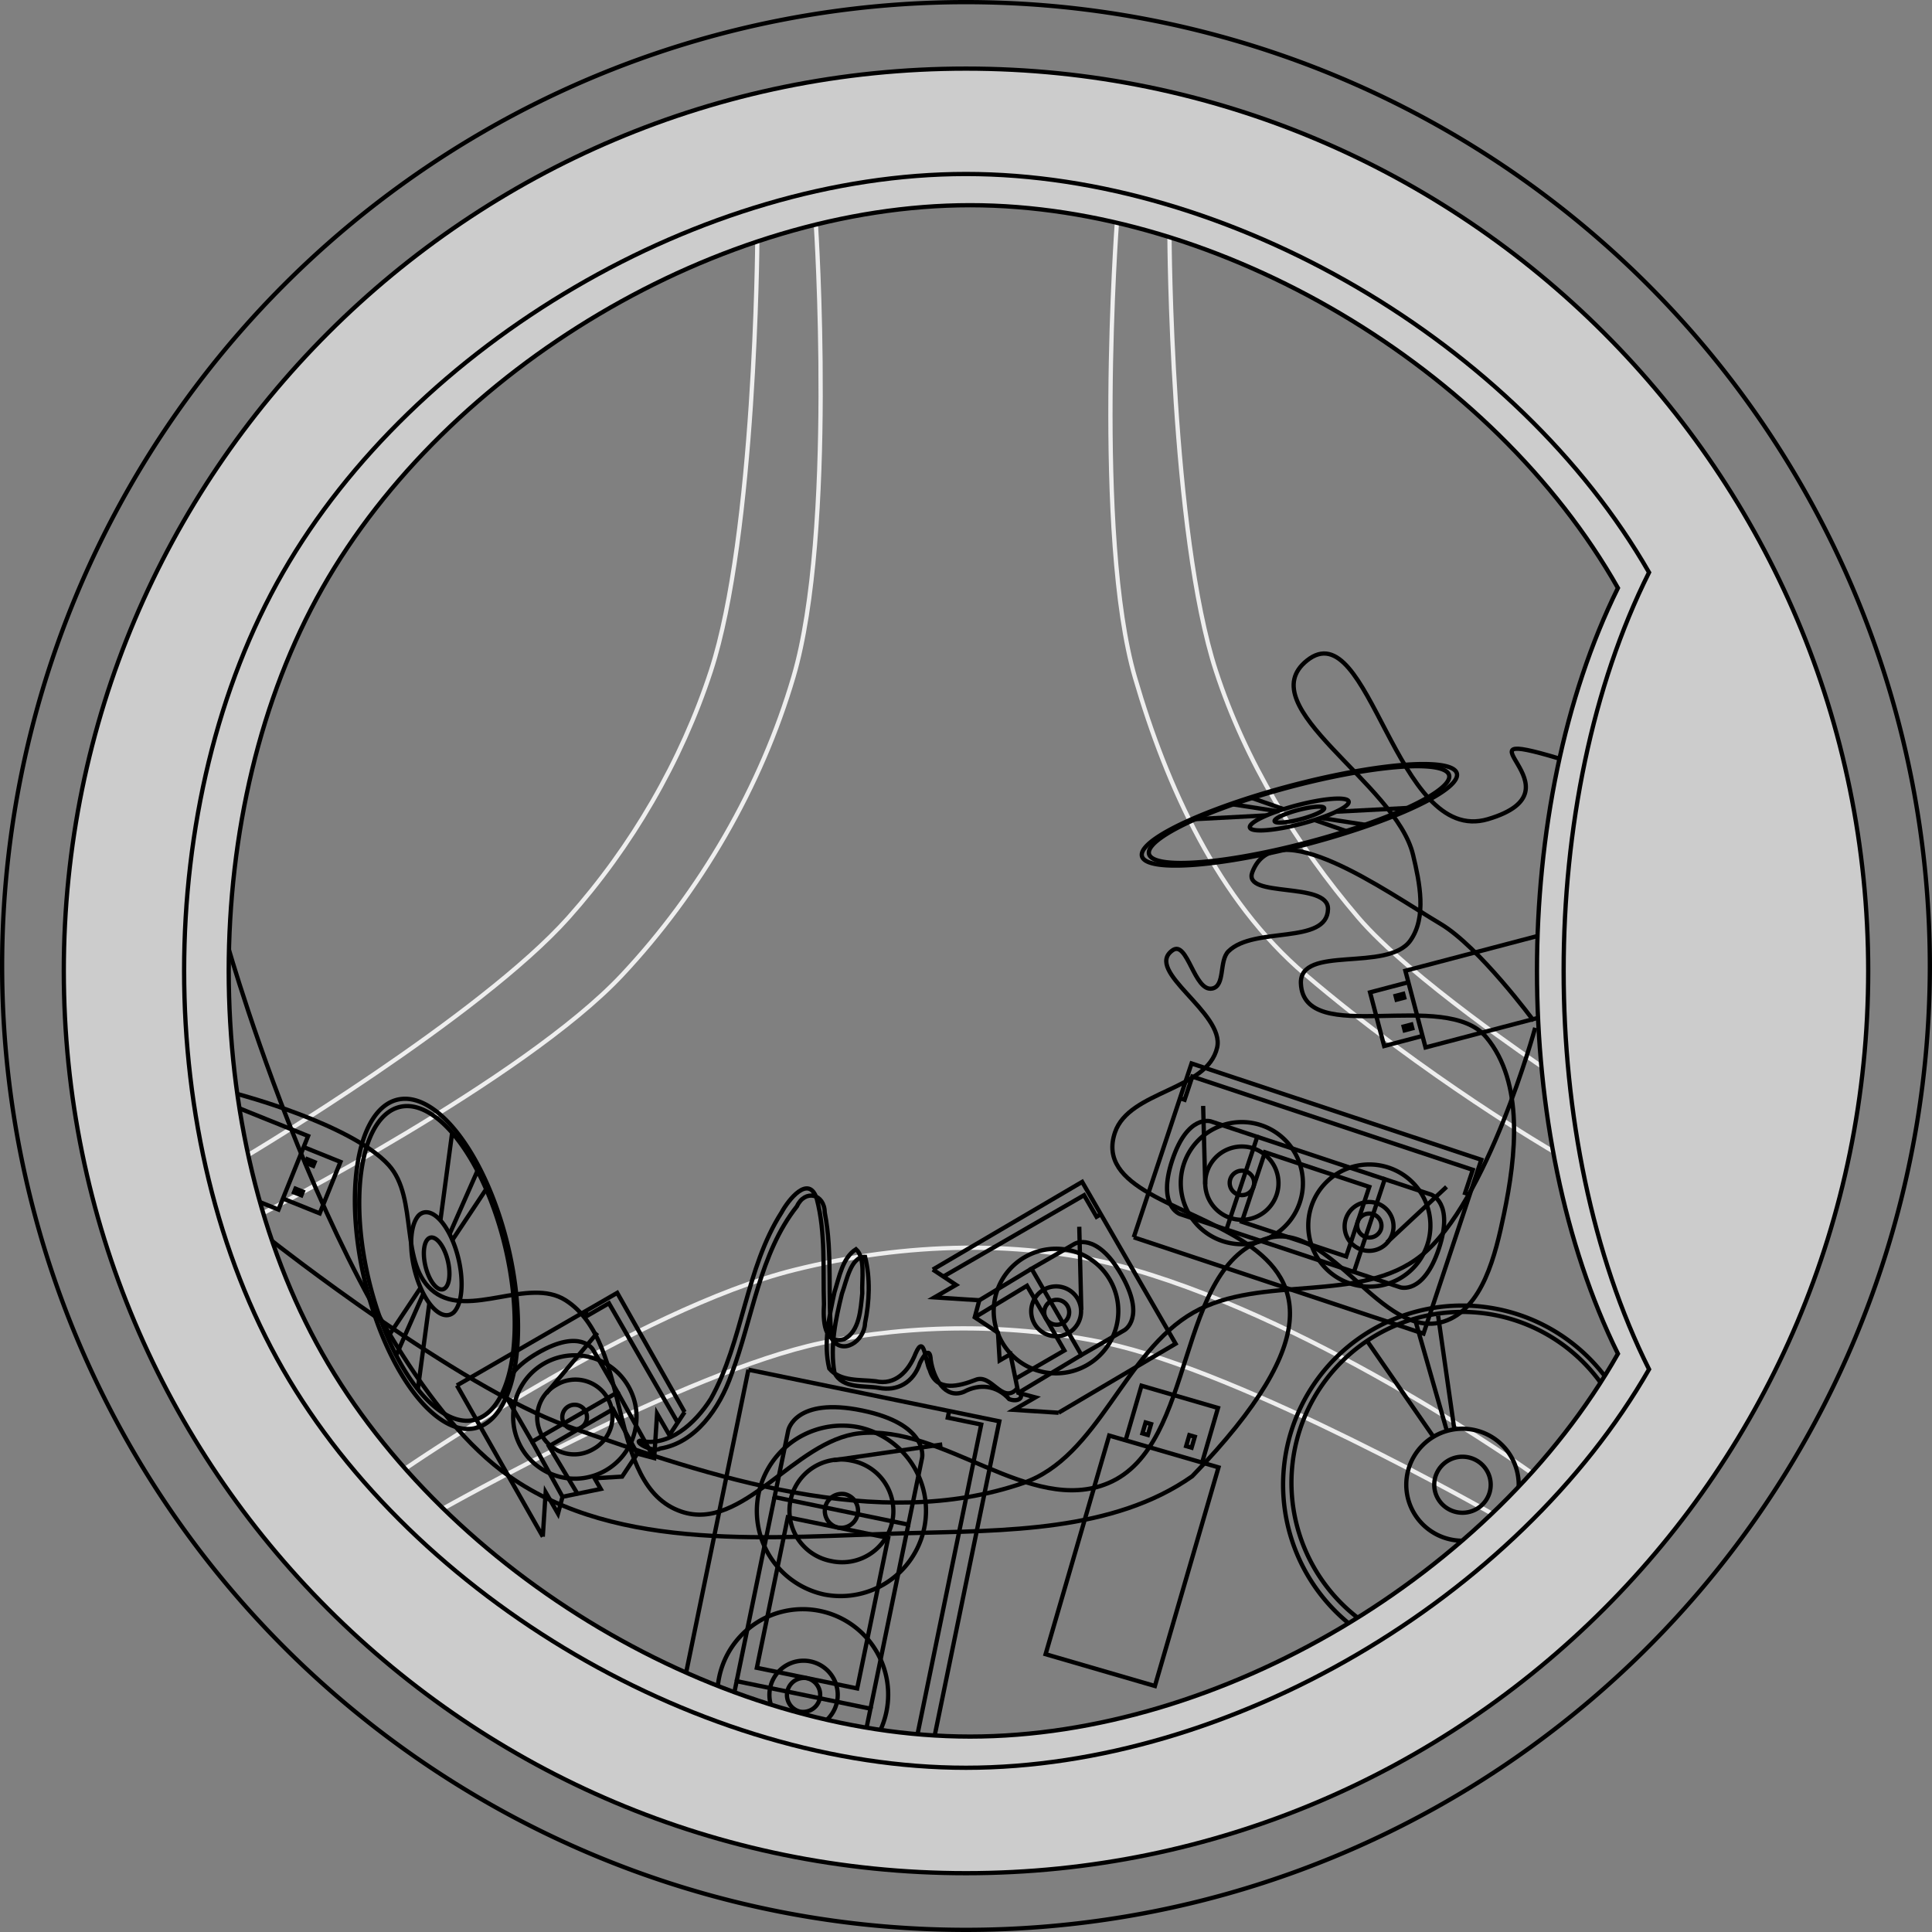 <!-- Created with Inkscape (http://www.inkscape.org/) -->
<svg xmlns:rdf="http://www.w3.org/1999/02/22-rdf-syntax-ns#" xmlns="http://www.w3.org/2000/svg" height="78.738" width="78.738" version="1.1" xmlns:cc="http://creativecommons.org/ns#" xmlns:dc="http://purl.org/dc/elements/1.1/">
 <rect width="100%" height="100%" fill="#808080" stroke="none"/>
 <path stroke-linejoin="miter" d="m10.727,49.437s10.618-5.429,14.618-9.693c3.2-3.411,5.676-7.677,6.994-12.164,1.733-5.901,0.912-18.429,0.912-18.429" stroke="#EEE" stroke-linecap="butt" stroke-miterlimit="3.597" stroke-dasharray="none" stroke-width="0.174" fill="none"/>
 <path stroke-linejoin="miter" d="m16.515,59.856s9.473-6.512,15.862-8.101c4.466-1.111,9.383-1.292,13.806-0.019,7.737,2.227,16.23,8.287,16.23,8.287" stroke="#EEE" stroke-linecap="butt" stroke-miterlimit="3.597" stroke-dasharray="none" stroke-width="0.174" fill="none"/>
 <path stroke-linejoin="miter" d="m45.518,9.077s-0.941,12.774,0.74,18.543c1.298,4.458,3.393,9.072,6.925,12.085,4.925,4.202,10.109,7.215,10.109,7.215" stroke="#EEE" stroke-linecap="butt" stroke-miterlimit="3.597" stroke-dasharray="none" stroke-width="0.174" fill="none"/>
 <path stroke-linejoin="miter" d="m18.065,61.48s9.914-5.597,15.399-6.746c3.784-0.793,7.816-0.798,11.599,0,5.611,1.184,15.737,6.951,15.737,6.951" stroke="#EEE" stroke-linecap="butt" stroke-miterlimit="3.597" stroke-dasharray="none" stroke-width="0.174" fill="none"/>
 <path stroke-linejoin="miter" d="m62.816,43.455s-5.381-3.625-7.46-6.064c-2.509-2.942-4.602-6.369-5.8-10.045-1.837-5.636-1.894-17.683-1.894-17.683" stroke="#EEE" stroke-linecap="butt" stroke-miterlimit="3.597" stroke-dasharray="none" stroke-width="0.174" fill="none"/>
 <path stroke-linejoin="miter" d="m30.864,9.842s-0.071,11.926-1.893,17.505c-1.2,3.675-3.226,7.159-5.8,10.045-3.605,4.043-13.054,9.678-13.054,9.678" stroke="#EEE" stroke-linecap="butt" stroke-miterlimit="3.597" stroke-dasharray="none" stroke-width="0.174" fill="none"/>
 <path d="m78.65,39.567a39.282,39.282,0,0,1,-78.563,0,39.282,39.282,0,1,1,78.563,0z" stroke="#000" stroke-dasharray="none" stroke-miterlimit="3.597" stroke-width="0.174" fill="none"/>
 <path stroke-linejoin="miter" d="m11.093,50.579s7.576,5.957,12.037,7.546c5.873,2.092,12.661,4.343,18.558,2.32,3.103-1.065,4.104-5.343,6.959-6.959,2.774-1.571,6.792-0.325,9.279-2.32,2.697-2.164,4.64-9.279,4.64-9.279" stroke="#000" stroke-linecap="butt" stroke-miterlimit="3.597" stroke-dasharray="none" stroke-width="0.174" fill="none"/>
 <path stroke-linejoin="miter" d="m9.271,38.501s4.794,16.964,11.48,21.663c4.473,3.144,10.773,2.471,16.238,2.32,3.941-0.109,8.376-0.049,11.599-2.32,11.104-11.48-4.691-9.484-3.146-14.017,0.582-1.706,3.761-1.697,4.162-3.455,0.323-1.417-3.003-3.123-1.817-3.963,0.61-0.433,0.882,1.704,1.616,1.558,0.541-0.108,0.269-1.129,0.662-1.517,1.044-1.033,4.018-0.25,4.057-1.718,0.031-1.144-3.488-0.435-3.084-1.506,0.937-2.482,5.395,0.751,7.675,2.108,1.569,0.934,3.794,3.951,3.794,3.951" stroke="#000" stroke-linecap="butt" stroke-miterlimit="3.597" stroke-dasharray="none" stroke-width="0.174" fill="none"/>
 <path stroke-linejoin="miter" d="m9.672,44.585s4.638,1.216,6.167,2.895c1.235,1.356,0.397,4.077,1.864,5.178,1.428,1.071,3.837-0.625,5.344,0.331,2.765,1.756,1.621,7.563,4.722,8.616,2.5,0.849,4.625-2.904,7.249-3.19,3.43-0.374,6.969,3.367,10.149,2.03,3.661-1.539,2.682-8.903,6.504-9.983,2.544-0.719,4.648,4.2,7.167,3.397,1.595-0.509,2.114-2.742,2.456-4.381,0.493-2.362,0.825-5.349-0.719-7.204-1.678-2.015-7.435,0.433-7.557-2.187-0.075-1.597,3.543-0.45,4.463-1.758,0.67-0.952,0.378-2.359,0.107-3.492-0.698-2.925-6.669-6.039-4.322-7.918,2.552-2.043,3.598,7.581,7.373,6.466,4.1-1.211-1.801-3.883,2.914-2.468" stroke="#000" stroke-linecap="butt" stroke-miterlimit="3.597" stroke-dasharray="none" stroke-width="0.174" fill="none"/>
 <path d="m66.552,60.51a6.96,6.96,0,0,1,-13.919,0,6.96,6.96,0,1,1,13.919,0z" stroke="#000" stroke-dasharray="none" stroke-miterlimit="3.597" stroke-width="0.174" fill="none"/>
 <path d="m66.898,60.51a7.303,7.302,0,0,1,-14.606,0,7.303,7.302,0,1,1,14.606,0z" stroke="#000" stroke-dasharray="none" stroke-miterlimit="3.597" stroke-width="0.174" fill="none"/>
 <path d="m60.753,60.51a1.15,1.141,0,0,1,-2.301,0,1.15,1.141,0,1,1,2.301,0z" stroke="#000" stroke-dasharray="none" stroke-miterlimit="3.597" stroke-width="0.174" fill="none"/>
 <path d="m61.894,60.51a2.291,2.282,0,0,1,-4.582,0,2.291,2.282,0,1,1,4.582,0z" stroke="#000" stroke-dasharray="none" stroke-miterlimit="3.597" stroke-width="0.174" fill="none"/>
 <path stroke-linejoin="miter" d="m58.419,58.556-2.666-3.851" stroke="#000" stroke-linecap="butt" stroke-miterlimit="3.597" stroke-dasharray="none" stroke-width="0.174" fill="none"/>
 <path stroke-linejoin="miter" d="m57.681,53.816,1.286,4.501" stroke="#000" stroke-linecap="butt" stroke-miterlimit="3.597" stroke-dasharray="none" stroke-width="0.174" fill="none"/>
 <path stroke-linejoin="miter" d="m58.609,53.619,0.662,4.632" stroke="#000" stroke-linecap="butt" stroke-miterlimit="3.597" stroke-dasharray="none" stroke-width="0.174" fill="none"/>
 <path stroke-linejoin="miter" d="m63.674,66.147-2.659-3.841" stroke="#000" stroke-linecap="butt" stroke-miterlimit="3.597" stroke-dasharray="none" stroke-width="0.174" fill="none"/>
 <path stroke-linejoin="miter" d="m60.221,62.707,1.284,4.496" stroke="#000" stroke-linecap="butt" stroke-miterlimit="3.597" stroke-dasharray="none" stroke-width="0.174" fill="none"/>
 <path stroke-linejoin="miter" d="m59.916,62.77,0.661,4.63" stroke="#000" stroke-linecap="butt" stroke-miterlimit="3.597" stroke-dasharray="none" stroke-width="0.174" fill="none"/>
 <path d="m58.97,31.458a1.18,6.322,75.263,1,1,-12.054,3.48,1.18,6.322,75.263,0,1,12.054,-3.48z" stroke="#000" stroke-dasharray="none" stroke-miterlimit="3.597" stroke-width="0.174" fill="none"/>
 <path d="m59.269,31.371a1.238,6.635,75.263,1,1,-12.649,3.652,1.238,6.635,75.263,0,1,12.649,-3.652z" stroke="#000" stroke-dasharray="none" stroke-miterlimit="3.597" stroke-width="0.174" fill="none"/>
 <path d="m53.948,32.908a0.194,1.045,75.24,1,1,-1.992,0.575,0.194,1.045,75.24,0,1,1.992,-0.575z" stroke="#000" stroke-dasharray="none" stroke-miterlimit="3.597" stroke-width="0.174" fill="none"/>
 <path d="m54.936,32.622a0.387,2.081,75.252,1,1,-3.969,1.146,0.387,2.081,75.252,0,1,3.969,-1.146z" stroke="#000" stroke-dasharray="none" stroke-miterlimit="3.597" stroke-width="0.174" fill="none"/>
 <path stroke-linejoin="miter" d="m51.626,33.23-2.902,0.153" stroke="#000" stroke-linecap="butt" stroke-miterlimit="3.597" stroke-dasharray="none" stroke-width="0.174" fill="none"/>
 <path stroke-linejoin="miter" d="m50.256,32.783,1.807,0.279" stroke="#000" stroke-linecap="butt" stroke-miterlimit="3.597" stroke-dasharray="none" stroke-width="0.174" fill="none"/>
 <path stroke-linejoin="miter" d="m51.029,32.524,1.287,0.453" stroke="#000" stroke-linecap="butt" stroke-miterlimit="3.597" stroke-dasharray="none" stroke-width="0.174" fill="none"/>
 <path stroke-linejoin="miter" d="m57.347,32.929-2.895,0.152" stroke="#000" stroke-linecap="butt" stroke-miterlimit="3.597" stroke-dasharray="none" stroke-width="0.174" fill="none"/>
 <path stroke-linejoin="miter" d="m53.826,33.334,1.805,0.279" stroke="#000" stroke-linecap="butt" stroke-miterlimit="3.597" stroke-dasharray="none" stroke-width="0.174" fill="none"/>
 <path stroke-linejoin="miter" d="m53.571,33.418,1.286,0.452" stroke="#000" stroke-linecap="butt" stroke-miterlimit="3.597" stroke-dasharray="none" stroke-width="0.174" fill="none"/>
 <path d="m15.645,45.483a6.555,2.861,76.656,1,1,4.286,12.054,6.555,2.861,76.656,0,1,-4.286,-12.054z" stroke="#000" stroke-dasharray="none" stroke-miterlimit="3.597" stroke-width="0.174" fill="none"/>
 <path d="m15.539,45.184a6.878,3.002,76.654,1,1,4.497,12.65,6.878,3.002,76.654,0,1,-4.497,-12.65z" stroke="#000" stroke-dasharray="none" stroke-miterlimit="3.597" stroke-width="0.174" fill="none"/>
 <path d="m17.431,50.506a1.083,0.469,76.537,1,1,0.708,1.992,1.083,0.469,76.537,0,1,-0.708,-1.992z" stroke="#000" stroke-dasharray="none" stroke-miterlimit="3.597" stroke-width="0.174" fill="none"/>
 <path d="m17.079,49.518a2.158,0.938,76.596,0,1,1.412,3.968,2.158,0.938,76.596,0,1,-1.412,-3.968z" stroke="#000" stroke-dasharray="none" stroke-miterlimit="3.597" stroke-width="0.174" fill="none"/>
 <path stroke-linejoin="miter" d="m17.494,53.141-0.471,3.519" stroke="#000" stroke-linecap="butt" stroke-miterlimit="3.597" stroke-dasharray="none" stroke-width="0.174" fill="none"/>
 <path stroke-linejoin="miter" d="m16.132,55.271,1.113-2.529" stroke="#000" stroke-linecap="butt" stroke-miterlimit="3.597" stroke-dasharray="none" stroke-width="0.174" fill="none"/>
 <path stroke-linejoin="miter" d="m15.78,54.529,1.35-2.03" stroke="#000" stroke-linecap="butt" stroke-miterlimit="3.597" stroke-dasharray="none" stroke-width="0.174" fill="none"/>
 <path stroke-linejoin="miter" d="m18.422,46.203-0.47,3.511" stroke="#000" stroke-linecap="butt" stroke-miterlimit="3.597" stroke-dasharray="none" stroke-width="0.174" fill="none"/>
 <path stroke-linejoin="miter" d="m18.332,50.275,1.112-2.526" stroke="#000" stroke-linecap="butt" stroke-miterlimit="3.597" stroke-dasharray="none" stroke-width="0.174" fill="none"/>
 <path stroke-linejoin="miter" d="m18.447,50.52,1.349-2.029" stroke="#000" stroke-linecap="butt" stroke-miterlimit="3.597" stroke-dasharray="none" stroke-width="0.174" fill="none"/>
 <path stroke-linejoin="miter" d="m37.019,62.135,0.561-2.727s0.28-1.363-2.446-1.924-3.007,0.803-3.007,0.803l-0.561,2.727z" stroke="#000" stroke-linecap="butt" stroke-miterlimit="3.597" stroke-dasharray="none" stroke-width="0.174" fill="none"/>
 <path stroke-linejoin="miter" d="m35.476,69.637-0.561,2.727s-0.28,1.363-3.007,0.803c-2.727-0.561-2.446-1.924-2.446-1.924l0.561-2.727z" stroke="#000" stroke-linecap="butt" stroke-miterlimit="3.597" stroke-dasharray="none" stroke-width="0.174" fill="none"/>
 <path stroke-linejoin="miter" d="m36.197,62.677-4.09-0.841-1.262,6.135,4.09,0.841z" stroke="#000" stroke-linecap="butt" stroke-miterlimit="3.597" stroke-dasharray="none" stroke-width="0.174" fill="none"/>
 <path stroke-linejoin="miter" d="m37.019,62.135-1.542,7.498" stroke="#000" stroke-linecap="butt" stroke-miterlimit="3.597" stroke-dasharray="none" stroke-width="0.174" fill="none"/>
 <path stroke-linejoin="miter" d="m31.565,61.014-1.542,7.498" stroke="#000" stroke-linecap="butt" stroke-miterlimit="3.597" stroke-dasharray="none" stroke-width="0.174" fill="none"/>
 <path stroke-linejoin="miter" d="m30.502,55.822-3.505,17.045,10.225,2.1,3.505-17.042-10.225-2.103" stroke="#000" stroke-linecap="butt" stroke-miterlimit="3.597" stroke-dasharray="none" stroke-width="0.174" fill="none"/>
 <path stroke-linejoin="miter" d="m38.682,57.504-0.056,0.273,1.363,0.28-3.393,16.496-1.363-0.28-0.056,0.273" stroke="#000" stroke-linecap="butt" stroke-miterlimit="3.597" stroke-dasharray="none" stroke-width="0.174" fill="none"/>
 <path d="m34.152,62.256a0.696,0.696,0,0,1,0.28,-1.363,0.696,0.696,0,0,1,-0.28,1.363z" stroke="#000" stroke-dasharray="none" stroke-miterlimit="3.597" stroke-width="0.174" fill="none"/>
 <path d="m33.591,64.983a3.48,3.48,0,0,1,1.402,-6.817,3.48,3.48,0,0,1,-1.402,6.817z" stroke="#000" stroke-dasharray="none" stroke-miterlimit="3.597" stroke-width="0.174" fill="none"/>
 <path d="m33.871,63.62a2.088,2.088,0,1,1,0.841,-4.09,2.088,2.088,0,1,1,-0.841,4.09z" stroke="#000" stroke-dasharray="none" stroke-miterlimit="3.597" stroke-width="0.174" fill="none"/>
 <path stroke-linejoin="miter" d="m33.984,59.509,4.417-0.642" stroke="#000" stroke-linecap="butt" stroke-miterlimit="3.597" stroke-dasharray="none" stroke-width="0.174" fill="none"/>
 <path d="m32.609,69.757a0.696,0.696,0,0,1,0.28,-1.363,0.696,0.696,0,0,1,-0.28,1.363z" stroke="#000" stroke-dasharray="none" stroke-miterlimit="3.597" stroke-width="0.174" fill="none"/>
 <path d="m32.049,72.477a3.48,3.48,0,1,1,1.402,-6.817,3.48,3.48,0,0,1,-1.402,6.817z" stroke="#000" stroke-dasharray="none" stroke-miterlimit="3.597" stroke-width="0.174" fill="none"/>
 <path d="m32.469,70.437a1.392,1.392,0,0,1,0.561,-2.727,1.392,1.392,0,1,1,-0.561,2.727z" stroke="#000" stroke-dasharray="none" stroke-miterlimit="3.597" stroke-width="0.174" fill="none"/>
 <path stroke-linejoin="miter" d="m31.913,70.187,3.545,2.997" stroke="#000" stroke-linecap="butt" stroke-miterlimit="3.597" stroke-dasharray="none" stroke-width="0.174" fill="none"/>
 <path stroke-linejoin="miter" d="m25.17,56.743-1.006-1.742s-0.503-0.871-2.245,0.135-1.239,1.877-1.239,1.877l1.006,1.742z" stroke="#000" stroke-linecap="butt" stroke-miterlimit="3.597" stroke-dasharray="none" stroke-width="0.174" fill="none"/>
 <path stroke-linejoin="miter" d="m25.973,59.241-0.987-1.811-2.613,1.509,1.161,1.938" stroke="#000" stroke-linecap="butt" stroke-miterlimit="3.597" stroke-dasharray="none" stroke-width="0.174" fill="none"/>
 <path stroke-linejoin="miter" d="m25.17,56.743,1.49,2.682" stroke="#000" stroke-linecap="butt" stroke-miterlimit="3.597" stroke-dasharray="none" stroke-width="0.174" fill="none"/>
 <path stroke-linejoin="miter" d="m21.686,58.754,1.239,2.246" stroke="#000" stroke-linecap="butt" stroke-miterlimit="3.597" stroke-dasharray="none" stroke-width="0.174" fill="none"/>
 <path stroke-linejoin="miter" d="m23.845,53.443,0.101,0.174,0.871-0.503,2.801,4.86" stroke="#000" stroke-linecap="butt" stroke-miterlimit="3.597" stroke-dasharray="none" stroke-width="0.174" fill="none"/>
 <path d="m23.679,58.184a0.503,0.503,0,1,1,-0.503,-0.871,0.503,0.503,0,0,1,0.503,0.871z" stroke="#000" stroke-dasharray="none" stroke-miterlimit="3.597" stroke-width="0.174" fill="none"/>
 <path d="m24.685,59.926a2.514,2.514,0,1,1,-2.514,-4.355,2.514,2.514,0,0,1,2.514,4.355z" stroke="#000" stroke-dasharray="none" stroke-miterlimit="3.597" stroke-width="0.174" fill="none"/>
 <path d="m24.182,59.055a1.509,1.509,0,1,1,-1.509,-2.613,1.509,1.509,0,1,1,1.509,2.613z" stroke="#000" stroke-dasharray="none" stroke-miterlimit="3.597" stroke-width="0.174" fill="none"/>
 <path stroke-linejoin="miter" d="m22.27,56.781,2.078-2.467" stroke="#000" stroke-linecap="butt" stroke-miterlimit="3.597" stroke-dasharray="none" stroke-width="0.174" fill="none"/>
 <path stroke-linejoin="miter" d="m22.121,62.626,0.117-1.809,0.503,0.871,0.184-0.687,1.558-0.319-0.251-0.436,1.123-0.067,0.62-0.938,0.687,0.184,0.117-1.809,0.503,0.871,0.62-0.938m-9.28-1.088,3.502,6.166m5.778-5.078-2.748-4.859-6.533,3.772" stroke="#000" stroke-linecap="butt" stroke-miterlimit="3.597" stroke-dasharray="none" stroke-width="0.174" fill="none"/>
 <path stroke-linejoin="miter" d="m42.041,51.705,1.759-1.016s0.879-0.508,1.895,1.251c1.016,1.759,0.136,2.267,0.136,2.267l-1.759,1.016z" stroke="#000" stroke-linecap="butt" stroke-miterlimit="3.597" stroke-dasharray="none" stroke-width="0.174" fill="none"/>
 <path stroke-linejoin="miter" d="m41.385,56.192,1.993-1.154-1.523-2.638-2.129,1.288" stroke="#000" stroke-linecap="butt" stroke-miterlimit="3.597" stroke-dasharray="none" stroke-width="0.174" fill="none"/>
 <path stroke-linejoin="miter" d="m39.911,52.993,2.13-1.288" stroke="#000" stroke-linecap="butt" stroke-miterlimit="3.597" stroke-dasharray="none" stroke-width="0.174" fill="none"/>
 <path stroke-linejoin="miter" d="m41.503,56.765,2.569-1.542" stroke="#000" stroke-linecap="butt" stroke-miterlimit="3.597" stroke-dasharray="none" stroke-width="0.174" fill="none"/>
 <path stroke-linejoin="miter" d="m38.445,52.025,5.736-3.315,0.508,0.879,0.176-0.102" stroke="#000" stroke-linecap="butt" stroke-miterlimit="3.597" stroke-dasharray="none" stroke-width="0.174" fill="none"/>
 <path d="m43.496,53.21a0.508,0.508,0,1,1,-0.879,0.508,0.508,0.508,0,0,1,0.879,-0.508z" stroke="#000" stroke-dasharray="none" stroke-miterlimit="3.597" stroke-width="0.174" fill="none"/>
 <path d="m45.255,52.195a2.539,2.539,0,0,1,-4.397,2.539,2.539,2.539,0,1,1,4.397,-2.539z" stroke="#000" stroke-dasharray="none" stroke-miterlimit="3.597" stroke-width="0.174" fill="none"/>
 <path d="m43.935,52.957a1.016,1.016,0,0,1,-1.759,1.016,1.016,1.016,0,1,1,1.759,-1.016z" stroke="#000" stroke-dasharray="none" stroke-miterlimit="3.597" stroke-width="0.174" fill="none"/>
 <path stroke-linejoin="miter" d="m44.068,53.382-0.083-3.386" stroke="#000" stroke-linecap="butt" stroke-miterlimit="3.597" stroke-dasharray="none" stroke-width="0.174" fill="none"/>
 <path stroke-linejoin="miter" d="m43.144,57.576-1.827-0.118,0.879-0.508-0.694-0.186-0.322-1.573-0.44,0.254-0.068-1.133-0.947-0.626,0.186-0.694-1.827-0.118,0.879-0.508-0.947-0.626m5.127,5.834,4.768-2.811-3.808-6.596-6.087,3.573" stroke="#000" stroke-linecap="butt" stroke-miterlimit="3.597" stroke-dasharray="none" stroke-width="0.174" fill="none"/>
 <path stroke-linejoin="miter" d="m41.411,56.634c-0.586,0.572-1.014-0.67-1.658-0.396-0.622,0.242-1.593,0.528-1.862-0.406-0.177-0.297-0.213-1.505-0.573-0.678-0.297,0.754-0.847,1.315-1.637,1.137-0.623-0.076-1.43,0.027-1.885-0.518-0.249-1.026-0.003-2.108,0.215-3.116,0.194-0.616,0.326-1.397,0.875-1.746,0.393,0.349,0.229,1.23,0.255,1.798-0.066,0.663-0.111,1.545-0.734,1.866-0.849,0.251-0.863-0.79-0.826-1.423-0.047-1.43,0.073-2.903-0.293-4.293-0.326-1.019-1.163,0.047-1.436,0.553-1.462,2.284-1.563,5.243-2.884,7.602-0.638,1.004-1.713,1.976-2.897,1.702-0.232,0.068,0.574,0.5,0.838,0.317,1.421-0.227,2.418-1.622,2.901-3.024,0.867-2.286,1.144-4.924,2.669-6.847,0.32-0.696,1.123-0.525,1.135,0.263,0.33,1.688,0.097,3.431,0.285,5.133,0.425,0.697,1.332,0.107,1.355-0.634,0.181-0.879,0.219-1.826,0.003-2.7-0.584-0.024-0.755,0.984-0.946,1.503-0.255,1.038-0.491,2.143-0.303,3.217,0.329,0.664,1.211,0.516,1.803,0.618,0.751,0.147,1.419-0.207,1.683-1.018,0.133-0.275,0.407-0.706,0.439-0.117,0.1,0.716,0.573,1.617,1.353,1.295,0.636-0.343,1.345-0.264,1.846,0.3,0.372,0.142,0.709-0.086,0.279-0.388z" stroke="#000" stroke-linecap="butt" stroke-miterlimit="3.597" stroke-dasharray="none" stroke-width="0.174" fill="none"/>
 <path stroke-linejoin="miter" d="m42.613,67.416,4.455,1.296,2.592-8.91-4.455-1.296z" stroke="#000" stroke-linecap="butt" stroke-miterlimit="3.597" stroke-dasharray="none" stroke-width="0.174" fill="none"/>
 <path stroke-linejoin="miter" d="m48.991,59.608,0.648-2.227-3.118-0.907-0.648,2.227" stroke="#000" stroke-linecap="butt" stroke-miterlimit="3.597" stroke-dasharray="none" stroke-width="0.174" fill="none"/>
 <path stroke-linejoin="miter" d="m48.564,59,0.13-0.445-0.223-0.065-0.13,0.445z" stroke="#000" stroke-linecap="butt" stroke-miterlimit="3.597" stroke-dasharray="none" stroke-width="0.174" fill="none"/>
 <path stroke-linejoin="miter" d="m46.782,58.482,0.13-0.445-0.223-0.065-0.13,0.445z" stroke="#000" stroke-linecap="butt" stroke-miterlimit="3.597" stroke-dasharray="none" stroke-width="0.174" fill="none"/>
 <path stroke-linejoin="miter" d="m6.562,43.884-1.207,2.998,5.995,2.414,1.207-2.998z" stroke="#000" stroke-linecap="butt" stroke-miterlimit="3.597" stroke-dasharray="none" stroke-width="0.174" fill="none"/>
 <path stroke-linejoin="miter" d="m11.531,48.847,1.499,0.604,0.845-2.098-1.499-0.604" stroke="#000" stroke-linecap="butt" stroke-miterlimit="3.597" stroke-dasharray="none" stroke-width="0.174" fill="none"/>
 <path stroke-linejoin="miter" d="m11.982,48.593,0.3,0.121,0.06-0.15-0.3-0.121z" stroke="#000" stroke-linecap="butt" stroke-miterlimit="3.597" stroke-dasharray="none" stroke-width="0.174" fill="none"/>
 <path stroke-linejoin="miter" d="m12.465,47.393,0.3,0.121,0.06-0.15-0.3-0.121z" stroke="#000" stroke-linecap="butt" stroke-miterlimit="3.597" stroke-dasharray="none" stroke-width="0.174" fill="none"/>
 <path stroke-linejoin="miter" d="m64.348,41.044-0.822-3.125-6.251,1.644,0.822,3.125z" stroke="#000" stroke-linecap="butt" stroke-miterlimit="3.597" stroke-dasharray="none" stroke-width="0.174" fill="none"/>
 <path stroke-linejoin="miter" d="m57.399,40.031-1.563,0.411,0.575,2.188,1.563-0.411" stroke="#000" stroke-linecap="butt" stroke-miterlimit="3.597" stroke-dasharray="none" stroke-width="0.174" fill="none"/>
 <path stroke-linejoin="miter" d="m57.189,40.504-0.313,0.082,0.041,0.156,0.313-0.082z" stroke="#000" stroke-linecap="butt" stroke-miterlimit="3.597" stroke-dasharray="none" stroke-width="0.174" fill="none"/>
 <path stroke-linejoin="miter" d="m57.518,41.754-0.313,0.082,0.041,0.156,0.313-0.082z" stroke="#000" stroke-linecap="butt" stroke-miterlimit="3.597" stroke-dasharray="none" stroke-width="0.174" fill="none"/>
 <path stroke-linejoin="miter" d="m51.239,46.33-1.889-0.628s-0.945-0.314-1.573,1.575c-0.628,1.889,0.317,2.204,0.317,2.204l1.889,0.628z" stroke="#000" stroke-linecap="butt" stroke-miterlimit="3.597" stroke-dasharray="none" stroke-width="0.174" fill="none"/>
 <path stroke-linejoin="miter" d="m56.435,48.057,1.889,0.628s0.945,0.314,0.317,2.204-1.573,1.575-1.573,1.575l-1.889-0.628z" stroke="#000" stroke-linecap="butt" stroke-miterlimit="3.597" stroke-dasharray="none" stroke-width="0.174" fill="none"/>
 <path stroke-linejoin="miter" d="m51.554,46.959-0.942,2.834,4.251,1.413,0.942-2.834z" stroke="#000" stroke-linecap="butt" stroke-miterlimit="3.597" stroke-dasharray="none" stroke-width="0.174" fill="none"/>
 <path stroke-linejoin="miter" d="m51.239,46.33,5.196,1.728" stroke="#000" stroke-linecap="butt" stroke-miterlimit="3.597" stroke-dasharray="none" stroke-width="0.174" fill="none"/>
 <path stroke-linejoin="miter" d="m49.983,50.109,5.196,1.728" stroke="#000" stroke-linecap="butt" stroke-miterlimit="3.597" stroke-dasharray="none" stroke-width="0.174" fill="none"/>
 <path stroke-linejoin="miter" d="m46.205,50.426,11.809,3.926,2.356-7.085-11.809-3.926-2.356,7.085" stroke="#000" stroke-linecap="butt" stroke-miterlimit="3.597" stroke-dasharray="none" stroke-width="0.174" fill="none"/>
 <path stroke-linejoin="miter" d="m48.089,44.758,0.189,0.063,0.314-0.945,11.431,3.8-0.314,0.945,0.189,0.063" stroke="#000" stroke-linecap="butt" stroke-miterlimit="3.597" stroke-dasharray="none" stroke-width="0.174" fill="none"/>
 <path d="m51.083,48.376a0.498,0.498,0,0,1,-0.945,-0.314,0.498,0.498,0,1,1,0.945,0.314z" stroke="#000" stroke-dasharray="none" stroke-miterlimit="3.597" stroke-width="0.174" fill="none"/>
 <path d="m52.973,49.004a2.489,2.489,0,0,1,-4.724,-1.57,2.489,2.489,0,1,1,4.724,1.57z" stroke="#000" stroke-dasharray="none" stroke-miterlimit="3.597" stroke-width="0.174" fill="none"/>
 <path d="m52.028,48.69a1.493,1.493,0,1,1,-2.834,-0.942,1.493,1.493,0,1,1,2.834,0.942z" stroke="#000" stroke-dasharray="none" stroke-miterlimit="3.597" stroke-width="0.174" fill="none"/>
 <path stroke-linejoin="miter" d="m49.118,48.263-0.084-3.192" stroke="#000" stroke-linecap="butt" stroke-miterlimit="3.597" stroke-dasharray="none" stroke-width="0.174" fill="none"/>
 <path d="m56.279,50.104a0.498,0.498,0,0,1,-0.945,-0.314,0.498,0.498,0,0,1,0.945,0.314z" stroke="#000" stroke-dasharray="none" stroke-miterlimit="3.597" stroke-width="0.174" fill="none"/>
 <path d="m58.169,50.732a2.489,2.489,0,1,1,-4.724,-1.57,2.489,2.489,0,0,1,4.724,1.57z" stroke="#000" stroke-dasharray="none" stroke-miterlimit="3.597" stroke-width="0.174" fill="none"/>
 <path d="m56.752,50.261a0.996,0.996,0,1,1,-1.889,-0.628,0.996,0.996,0,0,1,1.889,0.628z" stroke="#000" stroke-dasharray="none" stroke-miterlimit="3.597" stroke-width="0.174" fill="none"/>
 <path stroke-linejoin="miter" d="m56.526,50.635,2.428-2.265" stroke="#000" stroke-linecap="butt" stroke-miterlimit="3.597" stroke-dasharray="none" stroke-width="0.174" fill="none"/>
 <path d="m39.369,2.796c-20.309,0-36.769,16.467-36.769,36.776s16.46,36.769,36.769,36.769,36.769-16.46,36.769-36.769-16.46-36.776-36.769-36.776zm0.167,5.567c10.187,0,21.309,6.615,26.402,15.601-4.399,8.916-4.399,22.292,0,31.208-5.093,8.986-16.216,15.601-26.402,15.601-10.187,0-21.302-6.615-26.395-15.601-5.093-8.986-5.093-22.223,0-31.208,5.093-8.986,16.208-15.601,26.395-15.601z" stroke="#000" stroke-dasharray="none" stroke-miterlimit="3.597" stroke-width="0.174" fill="#CCC"/>
 <path stroke-linejoin="miter" d="m67.206,23.329c-4.64,9.279-4.64,23.198,0,32.477-5.371,9.351-17.095,16.239-27.837,16.239s-22.466-6.887-27.837-16.239c-5.371-9.351-5.371-23.126,0-32.477,5.371-9.351,17.095-16.238,27.837-16.238s22.466,6.887,27.837,16.238z" stroke="#000" stroke-linecap="butt" stroke-miterlimit="3.597" stroke-dasharray="none" stroke-width="0.174" fill="none"/>
 <rect height="11.204" width="11.204" y="-31.346" x="56.344" fill="#333"/>
 <rect height="11.204" width="11.204" y="-31.346" x="45.14" fill="#666"/>
 <rect height="11.204" width="11.204" y="-31.346" x="33.936" fill="#999"/>
 <rect height="11.204" width="11.204" y="-31.346" x="22.732" fill="#CCC"/>
</svg>
